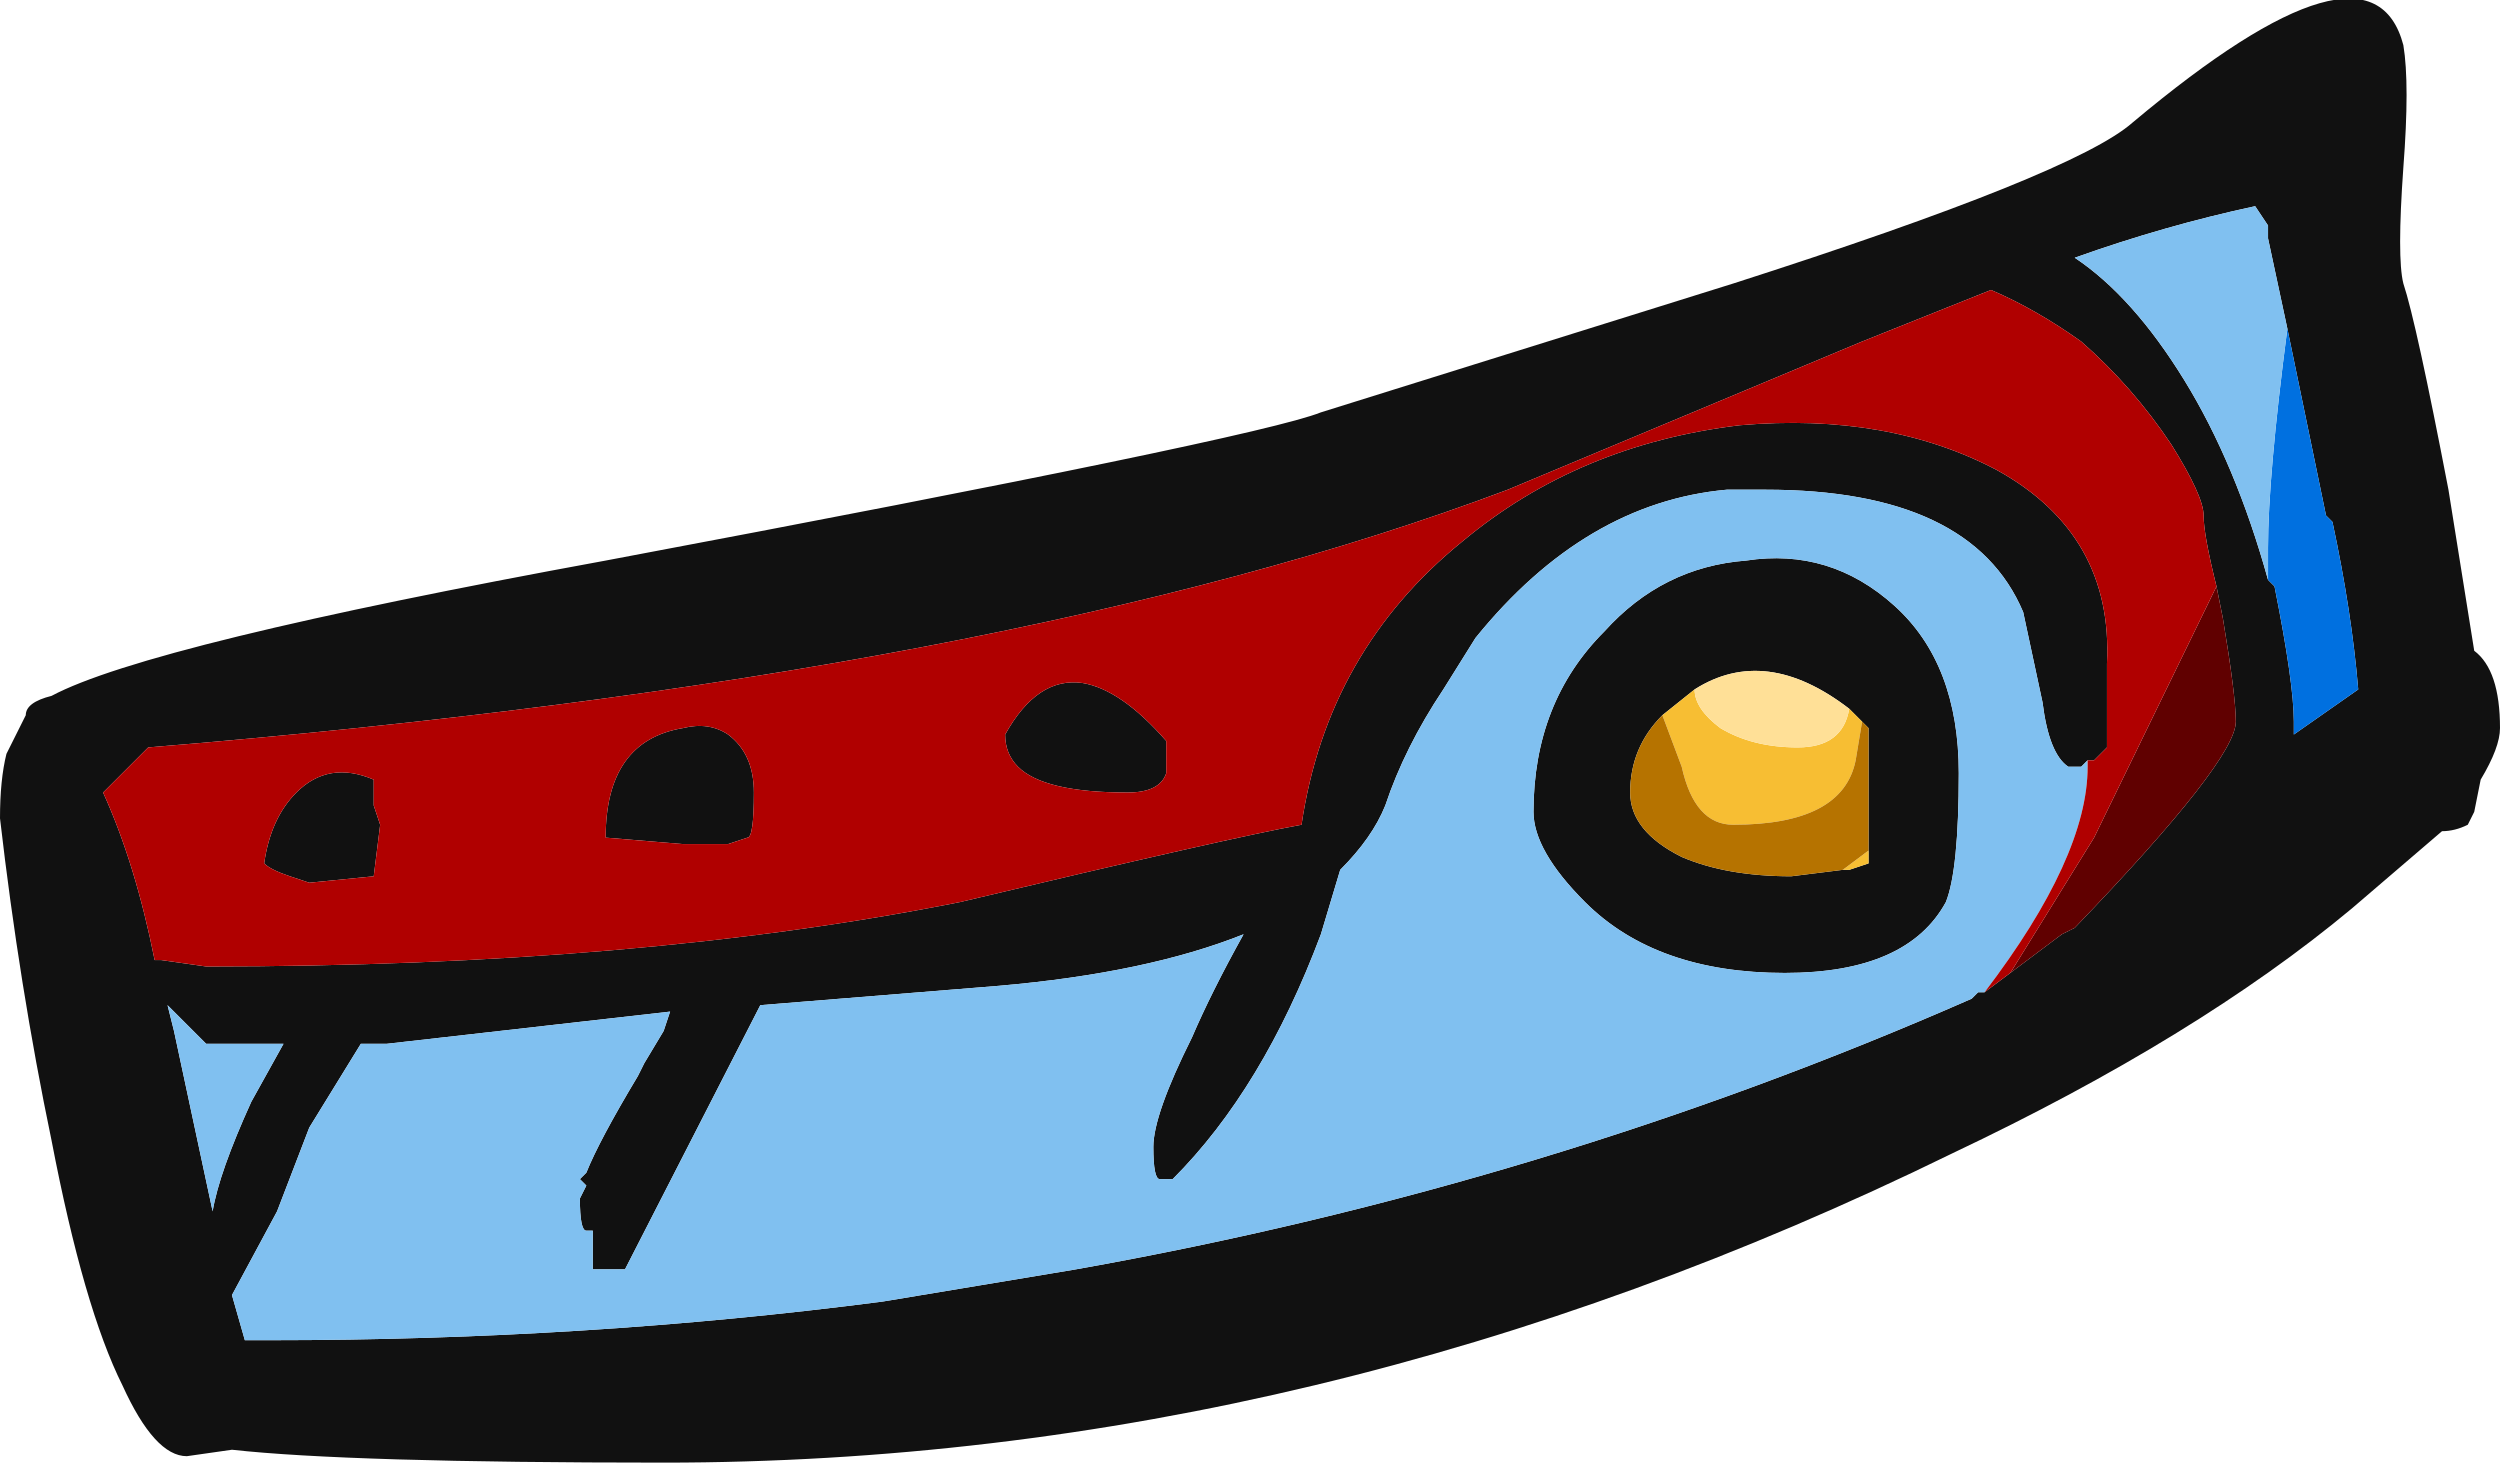 <?xml version="1.0" encoding="UTF-8" standalone="no"?>
<svg xmlns:ffdec="https://www.free-decompiler.com/flash" xmlns:xlink="http://www.w3.org/1999/xlink" ffdec:objectType="shape" height="11.35px" width="19.4px" xmlns="http://www.w3.org/2000/svg">
  <g transform="matrix(1.0, 0.0, 0.0, 1.0, 8.8, 6.35)">
    <path d="M0.25 -0.35 Q0.2 -0.2 -0.05 -0.2 -0.7 -0.2 -0.9 -0.4 -1.0 -0.5 -1.0 -0.65 -0.75 -1.1 -0.4 -1.05 -0.1 -1.0 0.25 -0.6 L0.25 -0.35 M7.4 -0.45 L7.35 -0.4 7.25 -0.4 Q7.1 -0.5 7.05 -0.9 L6.9 -1.6 Q6.5 -2.55 4.9 -2.55 L4.6 -2.55 Q3.5 -2.45 2.65 -1.4 L2.4 -1.0 Q2.1 -0.55 1.95 -0.1 1.85 0.15 1.6 0.4 L1.45 0.9 Q1.0 2.1 0.3 2.8 L0.2 2.8 Q0.15 2.8 0.15 2.55 0.15 2.3 0.45 1.7 0.6 1.35 0.85 0.9 0.1 1.2 -1.05 1.3 L-2.9 1.45 -3.95 3.5 -4.2 3.5 -4.2 3.2 -4.25 3.2 Q-4.3 3.2 -4.3 2.95 L-4.25 2.85 -4.3 2.8 -4.25 2.75 Q-4.15 2.5 -3.85 2.0 L-3.8 1.9 -3.65 1.65 -3.6 1.5 -5.8 1.75 -6.0 1.75 -6.4 2.4 -6.65 3.05 -7.0 3.7 -6.9 4.05 -6.7 4.05 Q-4.25 4.05 -1.95 3.75 L-0.45 3.5 Q3.2 2.85 6.5 1.4 L6.55 1.35 6.6 1.35 6.8 1.2 7.2 0.9 7.3 0.85 Q8.55 -0.45 8.55 -0.75 8.55 -0.95 8.45 -1.55 L8.4 -1.8 Q8.3 -2.2 8.3 -2.35 8.3 -2.5 8.05 -2.9 7.75 -3.35 7.35 -3.7 7.0 -3.95 6.65 -4.1 L5.65 -3.7 2.9 -2.55 Q-0.95 -1.1 -7.65 -0.55 L-8.0 -0.2 Q-7.75 0.35 -7.6 1.1 L-7.55 1.1 -7.2 1.15 Q-3.85 1.15 -1.35 0.65 0.75 0.15 1.3 0.05 1.5 -1.3 2.55 -2.15 3.45 -2.9 4.7 -3.05 5.85 -3.15 6.7 -2.7 7.6 -2.2 7.55 -1.2 L7.55 -0.55 7.45 -0.45 7.4 -0.45 M4.1 -0.8 Q3.85 -0.55 3.85 -0.2 3.85 0.1 4.25 0.3 4.6 0.45 5.1 0.45 L5.5 0.4 5.55 0.4 5.7 0.35 5.7 0.25 5.7 -0.7 5.65 -0.75 5.55 -0.85 Q4.9 -1.35 4.35 -1.0 L4.1 -0.8 M3.65 -1.45 Q4.1 -1.95 4.75 -2.0 5.4 -2.1 5.9 -1.65 6.4 -1.2 6.4 -0.35 6.4 0.4 6.3 0.65 6.0 1.2 5.05 1.2 4.05 1.2 3.5 0.65 3.1 0.25 3.1 -0.05 3.1 -0.9 3.65 -1.45 M4.65 -4.15 Q7.3 -5.0 7.75 -5.4 9.6 -6.95 9.85 -6.0 9.9 -5.7 9.85 -5.05 9.8 -4.35 9.85 -4.15 9.95 -3.85 10.2 -2.55 L10.4 -1.3 Q10.6 -1.15 10.6 -0.7 10.6 -0.55 10.45 -0.3 L10.4 -0.05 10.35 0.05 Q10.25 0.1 10.15 0.1 L9.45 0.7 Q8.25 1.7 6.35 2.6 1.45 5.0 -3.65 5.0 -6.1 5.0 -7.0 4.9 L-7.35 4.95 Q-7.6 4.95 -7.85 4.4 -8.15 3.8 -8.4 2.5 -8.65 1.3 -8.8 0.0 -8.8 -0.3 -8.75 -0.5 L-8.6 -0.8 Q-8.6 -0.9 -8.4 -0.95 L-8.4 -0.95 Q-7.65 -1.35 -4.1 -2.0 0.95 -2.95 1.45 -3.15 L4.65 -4.15 M8.95 -3.8 L8.8 -4.5 8.8 -4.6 8.7 -4.75 Q8.0 -4.6 7.3 -4.35 7.75 -4.05 8.15 -3.4 8.55 -2.75 8.8 -1.85 L8.85 -1.8 Q9.0 -1.05 9.0 -0.75 L9.0 -0.65 9.5 -1.0 Q9.45 -1.6 9.3 -2.3 L9.25 -2.35 8.95 -3.8 M-5.9 -0.1 L-5.85 0.05 -5.9 0.45 -6.4 0.5 -6.55 0.45 Q-6.7 0.4 -6.75 0.35 -6.7 0.0 -6.5 -0.2 -6.25 -0.45 -5.9 -0.3 L-5.9 -0.1 M-3.15 -0.65 Q-2.95 -0.5 -2.95 -0.2 -2.95 0.15 -3.0 0.15 L-3.15 0.2 -3.5 0.2 -4.1 0.15 Q-4.1 -0.6 -3.5 -0.7 -3.3 -0.75 -3.15 -0.65 M-7.2 1.75 L-7.5 1.45 -7.45 1.65 -7.15 3.05 Q-7.1 2.75 -6.85 2.2 L-6.6 1.75 -7.2 1.75" fill="#111111" fill-rule="evenodd" stroke="none"/>
    <path d="M8.8 -1.85 L8.8 -2.1 Q8.8 -2.65 8.95 -3.8 L9.25 -2.35 9.3 -2.3 Q9.45 -1.6 9.5 -1.0 L9.0 -0.65 9.0 -0.75 Q9.0 -1.05 8.85 -1.8 L8.8 -1.85" fill="#0070e0" fill-rule="evenodd" stroke="none"/>
    <path d="M6.6 1.35 L6.55 1.35 6.5 1.4 Q3.2 2.85 -0.45 3.5 L-1.95 3.75 Q-4.25 4.05 -6.7 4.05 L-6.9 4.05 -7.0 3.7 -6.65 3.05 -6.4 2.4 -6.0 1.75 -5.8 1.75 -3.6 1.5 -3.65 1.65 -3.8 1.9 -3.85 2.0 Q-4.15 2.5 -4.25 2.75 L-4.3 2.8 -4.25 2.85 -4.3 2.95 Q-4.3 3.2 -4.25 3.2 L-4.2 3.2 -4.2 3.5 -3.95 3.5 -2.9 1.45 -1.05 1.3 Q0.1 1.2 0.85 0.9 0.6 1.35 0.45 1.7 0.15 2.3 0.15 2.55 0.15 2.8 0.2 2.8 L0.3 2.8 Q1.0 2.1 1.45 0.9 L1.6 0.4 Q1.85 0.15 1.95 -0.1 2.1 -0.55 2.4 -1.0 L2.65 -1.4 Q3.5 -2.45 4.6 -2.55 L4.9 -2.55 Q6.5 -2.55 6.9 -1.6 L7.05 -0.9 Q7.1 -0.5 7.25 -0.4 L7.35 -0.4 7.4 -0.45 7.4 -0.4 Q7.4 0.3 6.6 1.35 M3.65 -1.45 Q3.1 -0.9 3.1 -0.05 3.1 0.25 3.5 0.65 4.05 1.2 5.05 1.2 6.0 1.2 6.3 0.65 6.4 0.4 6.4 -0.35 6.4 -1.2 5.9 -1.65 5.4 -2.1 4.75 -2.0 4.1 -1.95 3.65 -1.45 M8.8 -1.85 Q8.55 -2.75 8.15 -3.4 7.75 -4.05 7.3 -4.35 8.0 -4.6 8.7 -4.75 L8.8 -4.6 8.8 -4.5 8.95 -3.8 Q8.8 -2.65 8.8 -2.1 L8.8 -1.85 M-7.2 1.75 L-6.6 1.75 -6.85 2.2 Q-7.1 2.75 -7.15 3.05 L-7.45 1.65 -7.5 1.45 -7.2 1.75" fill="#80c0f0" fill-rule="evenodd" stroke="none"/>
    <path d="M5.5 0.4 L5.7 0.25 5.7 0.35 5.55 0.4 5.5 0.4 M5.65 -0.75 L5.6 -0.45 Q5.5 0.05 4.65 0.05 4.35 0.05 4.25 -0.4 L4.1 -0.8 4.35 -1.0 Q4.35 -0.85 4.55 -0.7 4.8 -0.55 5.15 -0.55 5.5 -0.55 5.55 -0.85 L5.65 -0.75" fill="#f7be33" fill-rule="evenodd" stroke="none"/>
    <path d="M5.5 0.4 L5.1 0.45 Q4.6 0.45 4.25 0.3 3.85 0.1 3.85 -0.2 3.85 -0.55 4.1 -0.8 L4.25 -0.4 Q4.35 0.05 4.65 0.05 5.5 0.05 5.6 -0.45 L5.65 -0.75 5.7 -0.7 5.7 0.25 5.5 0.4" fill="#b67300" fill-rule="evenodd" stroke="none"/>
    <path d="M4.35 -1.0 Q4.9 -1.35 5.55 -0.85 5.5 -0.55 5.15 -0.55 4.8 -0.55 4.55 -0.7 4.35 -0.85 4.35 -1.0" fill="#ffe097" fill-rule="evenodd" stroke="none"/>
    <path d="M8.4 -1.8 L8.45 -1.55 Q8.55 -0.95 8.55 -0.75 8.55 -0.45 7.3 0.85 L7.2 0.9 6.8 1.2 7.45 0.15 8.4 -1.8" fill="#600000" fill-rule="evenodd" stroke="none"/>
    <path d="M0.25 -0.35 L0.25 -0.6 Q-0.1 -1.0 -0.4 -1.05 -0.75 -1.1 -1.0 -0.65 -1.0 -0.5 -0.9 -0.4 -0.7 -0.2 -0.05 -0.2 0.2 -0.2 0.25 -0.35 M6.6 1.35 Q7.4 0.3 7.4 -0.4 L7.4 -0.45 7.45 -0.45 7.55 -0.55 7.55 -1.2 Q7.6 -2.2 6.7 -2.7 5.85 -3.15 4.7 -3.05 3.45 -2.9 2.55 -2.15 1.5 -1.3 1.3 0.05 0.75 0.15 -1.35 0.65 -3.85 1.15 -7.2 1.15 L-7.55 1.1 -7.6 1.1 Q-7.75 0.35 -8.0 -0.2 L-7.65 -0.55 Q-0.95 -1.1 2.9 -2.55 L5.65 -3.7 6.65 -4.1 Q7.0 -3.95 7.35 -3.7 7.75 -3.35 8.05 -2.9 8.3 -2.5 8.3 -2.35 8.3 -2.2 8.4 -1.8 L7.45 0.15 6.8 1.2 6.6 1.35 M-3.15 -0.65 Q-3.3 -0.75 -3.5 -0.7 -4.1 -0.6 -4.1 0.15 L-3.5 0.2 -3.15 0.2 -3.0 0.15 Q-2.95 0.15 -2.95 -0.2 -2.95 -0.5 -3.15 -0.65 M-5.9 -0.1 L-5.9 -0.3 Q-6.25 -0.45 -6.5 -0.2 -6.7 0.0 -6.75 0.35 -6.7 0.4 -6.55 0.45 L-6.4 0.5 -5.9 0.45 -5.85 0.05 -5.9 -0.1" fill="#b00000" fill-rule="evenodd" stroke="none"/>
  </g>
</svg>

